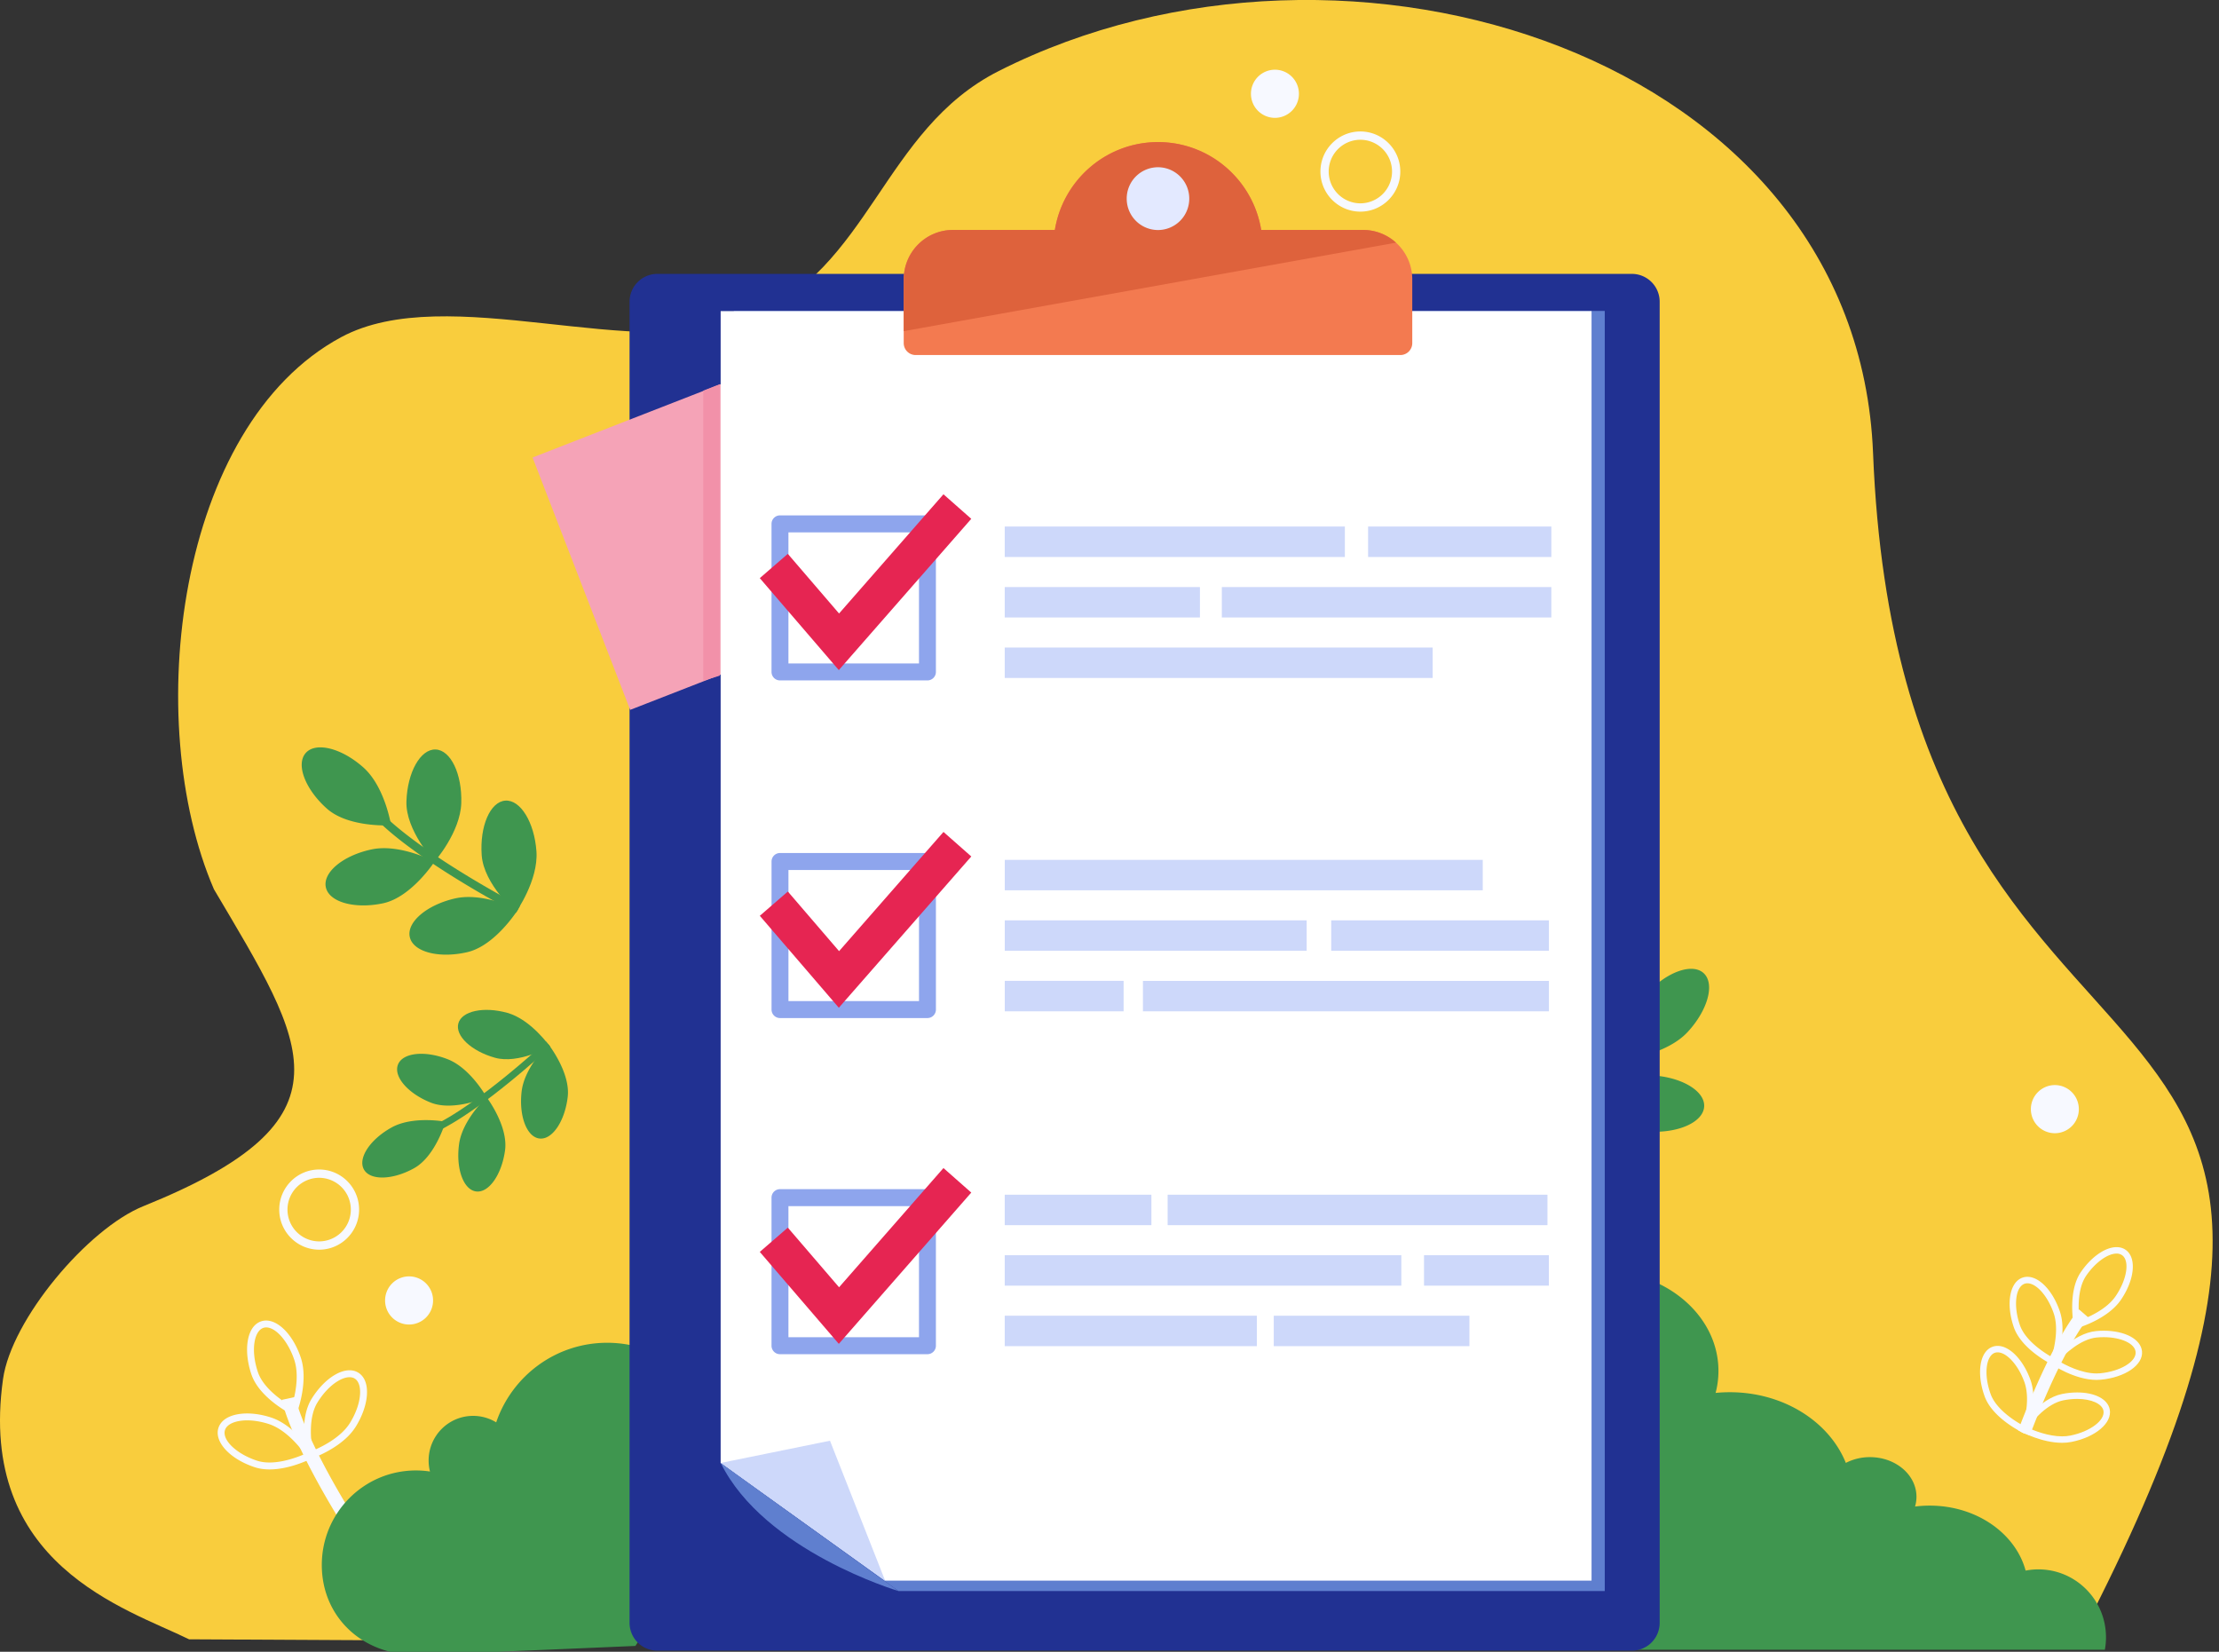 <svg width="219" height="163" fill="none" xmlns="http://www.w3.org/2000/svg"><rect width="100%" height="100%" fill="#333333" stroke="none"/><g clip-path="url(#a)"><path d="M18.66 161.771c-6.174-3.036-20.933-7.317-18.362-25.676.824-5.887 8.356-14.847 13.85-17.066 21.2-8.557 16.144-15.749 6.965-31.276-7.137-16.55-3.703-45.733 12.552-54.478 10.499-5.649 29.302 2.618 40.334-1.888 11.903-4.863 13.093-18.579 24.572-24.38 34.436-17.404 84.721-1.502 86.286 37.695 2.854 71.461 58.663 44.185 19.812 118.041l-186.009-.972Z" fill="#F9CD3D"/><path d="m29.17 139.765-.334-.166c-.133-.065-3.236-1.625-4.028-3.981-.384-1.139-.512-2.294-.362-3.252.16-1.037.63-1.736 1.322-1.971 1.367-.463 3.087 1.106 3.916 3.571.787 2.339-.332 5.324-.38 5.449l-.134.35Zm-3.495-8.538c-.274.246-.47.678-.558 1.243-.133.852-.014 1.892.335 2.928.557 1.659 2.537 2.938 3.341 3.401.263-.845.803-2.963.247-4.617l.322-.108-.322.108c-.684-2.032-2.083-3.471-3.055-3.142a.928.928 0 0 0-.31.187Zm5.405 12.53-.333.17c-.13.068-3.23 1.637-5.587.868-2.465-.804-4.046-2.513-3.6-3.89.225-.697.917-1.176 1.947-1.35.953-.161 2.105-.045 3.243.327 2.34.764 4.056 3.446 4.129 3.56l.2.315Zm-8.595-3.054a.945.945 0 0 0-.278.412c-.317.98 1.132 2.368 3.165 3.031 1.657.541 3.862-.29 4.712-.662-.519-.715-1.888-2.415-3.542-2.954-1.037-.338-2.074-.446-2.92-.304-.494.084-.886.251-1.137.477Z" fill="#F7F9FF"/><path d="M34.08 141.991c-1.422 1.281-3.278 1.923-3.377 1.957l-.354.12-.086-.364c-.034-.143-.818-3.538.485-5.654.629-1.022 1.433-1.859 2.263-2.354.898-.536 1.735-.62 2.355-.235.62.384.92 1.172.845 2.219-.07.967-.456 2.063-1.085 3.085a5.698 5.698 0 0 1-1.045 1.226Zm-3.231 1.17c.815-.336 2.785-1.27 3.698-2.755.573-.931.923-1.917.985-2.777.056-.768-.135-1.349-.524-1.589-.388-.242-.99-.153-1.65.24-.738.441-1.46 1.196-2.032 2.127-.918 1.491-.636 3.837-.477 4.754Z" fill="#F7F9FF"/><path d="m35.303 150.329-.801.507-.019-.019a1.875 1.875 0 0 1-.082.039l-.273.129-.16-.257c-.392-.632-.761-1.239-1.097-1.802-4.193-7.044-4.939-10.319-4.968-10.454l-.073-.334 1.316-.286.069.335c.018.077.791 3.33 4.93 10.252.317.531.647 1.071.979 1.606l.18.284Z" fill="#F7F9FF"/><path d="M71.5 144.128c0-6.417-5.183-11.62-11.576-11.62-5.08 0-9.395 3.284-10.953 7.854a4.357 4.357 0 0 0-2.28-.64c-2.423 0-4.389 1.973-4.389 4.406 0 .374.047.737.134 1.084a9.306 9.306 0 0 0-1.385-.104c-5.131 0-9.291 4.177-9.291 9.327 0 5.151 4.028 8.852 9.16 8.852 2.156 0 21.791-.863 21.791-.863s8.788-13.308 8.788-18.296Zm136.347 17.443c0 .421-.038.832-.113 1.232h-60.472l3.816-19.592c-2.829-1.802-4.66-4.681-4.66-7.924 0-5.458 5.19-9.885 11.591-9.885 6.4 0 11.59 4.426 11.59 9.885 0 .746-.097 1.471-.281 2.169.46-.046.928-.069 1.401-.069 5.311 0 9.822 2.918 11.452 6.976a5.164 5.164 0 0 1 2.382-.569c2.535 0 4.589 1.752 4.589 3.913 0 .333-.049.655-.141.963.473-.061.956-.092 1.45-.092 4.61 0 8.47 2.738 9.464 6.412.407-.078.826-.12 1.256-.12 3.686.001 6.676 3.001 6.676 6.701Zm-41.284-59.735c-1.994 2.157-5.886 2.674-5.886 2.674s-.166-4.299 1.828-6.456c1.995-2.157 4.52-3.058 5.64-2.014 1.121 1.044.413 3.639-1.582 5.796Zm-8.259.653c.533 2.894-1.376 6.337-1.376 6.337s-3.535-2.432-4.068-5.326c-.533-2.894.254-5.466 1.757-5.745 1.503-.278 3.154 1.84 3.687 4.734Zm-5.98 13.787c-.194.473-.354.788-.395.869a.076.076 0 0 1-.011.019l-.001.001-.002-.002-.013-.007a9.874 9.874 0 0 1-.321-.23c-.905-.669-3.352-2.668-3.831-5.008-.586-2.883.152-5.47 1.649-5.777 1.497-.307 3.188 1.781 3.776 4.662.262 1.29.038 2.701-.291 3.865a13.935 13.935 0 0 1-.56 1.608Zm10.409-4.605c-2.926-.166-5.805-2.844-5.805-2.844s3.191-2.87 6.117-2.705c2.927.165 5.23 1.542 5.144 3.074-.087 1.533-2.529 2.641-5.456 2.475Z" fill="#3F964F"/><path d="M157.718 119.169c-2.927.141-6.07-2.221-6.07-2.221s2.876-3.189 5.803-3.331c2.928-.141 5.361.987 5.435 2.519.074 1.533-2.24 2.891-5.168 3.033Z" fill="#3F964F"/><path d="M161.744 103.785c-.033.029-3.142 2.782-8.301 11.558a140.23 140.23 0 0 0-1.167 2.027l-.043-.024-.315-.18.001-.001-.003-.001-.012-.007a8.468 8.468 0 0 1-.322-.23c.448-.795.883-1.546 1.303-2.258 5.143-8.711 8.185-11.39 8.323-11.509l.536.625ZM35.856 75.728c2.147 1.908 2.74 5.716 2.74 5.716s-4.184.262-6.331-1.646c-2.147-1.908-3.083-4.366-2.092-5.49.992-1.125 3.536-.489 5.683 1.42Zm.827 8.092c2.807-.59 6.205 1.206 6.205 1.206s-2.288 3.526-5.095 4.115c-2.807.59-5.33-.123-5.637-1.592-.307-1.47 1.72-3.138 4.527-3.729Zm13.568 5.552c.464.18.775.33.855.369l.02.01-.002.002-.006.012c-.026.04-.1.153-.217.321-.631.903-2.522 3.353-4.79 3.877-2.796.643-5.333-.023-5.666-1.486-.335-1.464 1.66-3.172 4.454-3.815 1.251-.287 2.63-.1 3.772.197.615.158 1.16.348 1.58.513Z" fill="#3F964F"/><path d="M45.524 79.26c-.094 2.878-2.636 5.766-2.636 5.766s-2.87-3.066-2.776-5.944c.094-2.877 1.382-5.169 2.876-5.12 1.495.05 2.63 2.421 2.536 5.299Zm7.42 4.751c.205 2.872-2.024 6.01-2.024 6.01s-3.173-2.749-3.379-5.62c-.205-2.871.838-5.285 2.33-5.393 1.491-.108 2.867 2.133 3.073 5.004Z" fill="#3F964F"/><path d="M37.866 80.414c.028.032 2.782 3.021 11.45 7.884.635.356 1.302.723 2.002 1.099l-.022.042-.168.313-.001.002-.007.012c-.025.04-.1.153-.216.321-.785-.422-1.528-.83-2.231-1.227-8.605-4.848-11.285-7.774-11.404-7.906l.597-.54Zm.787 30.845c2.123-1.175 5.313-.566 5.313-.566s-.98 3.418-3.104 4.592c-2.123 1.175-4.34 1.225-4.949.114-.611-1.114.616-2.967 2.74-4.14Zm6.655 1.638c.33-2.411 2.719-4.618 2.719-4.618s2.147 2.83 1.817 5.241c-.33 2.411-1.611 4.226-2.864 4.053-1.253-.171-2-2.266-1.672-4.676Zm8.257-9.268a10.065 10.065 0 0 1 .549-.591v-.001s.002.001.002.003l.008.009c.023.031.093.123.193.264.537.761 1.942 2.968 1.713 4.93-.284 2.417-1.533 4.256-2.788 4.108-1.256-.149-2.044-2.229-1.76-4.644.127-1.082.667-2.132 1.227-2.96.3-.448.607-.83.856-1.118Zm-9.365.905c2.256.893 3.825 3.746 3.825 3.746s-3.247 1.423-5.503.53c-2.256-.892-3.709-2.572-3.244-3.754.463-1.181 2.668-1.414 4.923-.522Z" fill="#3F964F"/><path d="M50.078 99.953c2.335.652 4.193 3.325 4.193 3.325s-3.083 1.756-5.419 1.104c-2.335-.652-3.954-2.171-3.616-3.394.338-1.223 2.507-1.686 4.842-1.035Z" fill="#3F964F"/><path d="M42.94 110.983c.033-.013 3.186-1.365 9.506-6.912.463-.407.943-.836 1.44-1.288l.027.03.2.223v.001l.002.002.008.009c.024.031.093.123.193.264-.558.508-1.094.985-1.607 1.434-6.29 5.5-9.372 6.811-9.51 6.869l-.26-.632Z" fill="#3F964F"/><path d="m204.728 131.136-.065-.343c-.025-.136-.608-3.334.697-5.25 1.024-1.503 2.41-2.473 3.53-2.473.337 0 .636.088.888.261 1.11.763.911 2.931-.455 4.935-1.296 1.901-4.141 2.739-4.261 2.773l-.334.097Zm4.162-7.43c-.889 0-2.125.903-3.006 2.196-.918 1.348-.758 3.547-.65 4.41.775-.278 2.651-1.062 3.567-2.406 1.126-1.652 1.411-3.506.62-4.049a.92.92 0 0 0-.531-.151Zm-6.054 11.099-.313-.153c-.123-.06-3.028-1.5-3.779-3.695-.786-2.296-.404-4.439.869-4.878a1.45 1.45 0 0 1 .474-.079c1.201 0 2.516 1.394 3.199 3.39.745 2.178-.283 4.97-.328 5.088l-.122.327Zm-2.749-8.167a.827.827 0 0 0-.268.044c-.905.312-1.124 2.175-.475 4.069.528 1.545 2.382 2.728 3.135 3.156.241-.789.734-2.768.207-4.308-.578-1.689-1.695-2.961-2.599-2.961Zm.026 14.86-.442-.073-.03-.042a7.202 7.202 0 0 1-.214-.11c-.855-.455-2.912-1.704-3.556-3.475-.383-1.054-.529-2.129-.412-3.026.128-.971.55-1.635 1.19-1.868.158-.058.327-.088.501-.088 1.191 0 2.521 1.369 3.233 3.328.305.839.382 1.869.228 3.06a11.12 11.12 0 0 1-.45 2.006l-.048.288Zm-2.963-8.044c-.1 0-.195.017-.284.049-.4.146-.683.639-.778 1.353-.104.798.03 1.765.378 2.725.567 1.555 2.514 2.726 3.196 3.096a10.334 10.334 0 0 0 .32-1.552c.14-1.091.074-2.019-.195-2.761-.603-1.659-1.737-2.91-2.637-2.91Z" fill="#F7F9FF"/><path d="M206.919 136.172c-2.163 0-4.346-1.48-4.438-1.543l-.288-.198.222-.268c.088-.107 2.169-2.598 4.471-2.811.244-.022.488-.034.729-.034 2.12 0 3.677.838 3.787 2.038.124 1.346-1.667 2.574-4.075 2.797-.132.013-.27.019-.408.019Zm-3.772-1.875c.657.391 2.253 1.238 3.772 1.238.119 0 .237-.005.35-.016 1.985-.183 3.589-1.148 3.502-2.105-.077-.832-1.433-1.459-3.156-1.459-.22 0-.446.011-.67.031-1.623.15-3.206 1.678-3.798 2.311Zm.366 8.082c-1.988 0-3.954-1.053-4.036-1.098l-.307-.166.193-.291c.076-.115 1.887-2.811 4.155-3.264.501-.099 1-.15 1.483-.15 1.752 0 3.014.656 3.215 1.671.262 1.325-1.39 2.735-3.763 3.208-.292.06-.609.09-.94.09Zm-3.408-1.498c.622.288 2.034.861 3.408.861.289 0 .564-.026.818-.076 1.956-.39 3.451-1.517 3.264-2.461-.135-.681-1.202-1.158-2.593-1.158-.442 0-.899.047-1.36.139-1.599.319-3.015 2.004-3.537 2.695Z" fill="#F7F9FF"/><path d="m200.325 141.656-.827-.317.004-.025-.074-.038-.248-.133.101-.264c.248-.648.492-1.264.723-1.833 2.878-7.088 4.893-9.487 4.978-9.585l.207-.242.951.824-.211.241c-.018.022-2.01 2.415-4.848 9.442a92.534 92.534 0 0 0-.642 1.634l-.114.296ZM134.259 20.884c-2.173 0-3.941-1.775-3.941-3.956s1.768-3.955 3.941-3.955 3.941 1.775 3.941 3.955c0 2.181-1.768 3.956-3.941 3.956Zm0-7.093a3.136 3.136 0 0 0-3.126 3.137 3.136 3.136 0 0 0 3.126 3.138 3.136 3.136 0 0 0 3.126-3.137 3.136 3.136 0 0 0-3.126-3.138ZM31.5 123.322c-2.174 0-3.941-1.775-3.941-3.956 0-2.182 1.768-3.956 3.94-3.956 2.174 0 3.94 1.775 3.94 3.956s-1.767 3.956-3.94 3.956Zm0-7.094a3.135 3.135 0 0 0-3.127 3.138 3.135 3.135 0 0 0 3.126 3.138 3.135 3.135 0 0 0 3.126-3.138 3.135 3.135 0 0 0-3.126-3.138Zm11.239 12.167a2.37 2.37 0 0 0-2.304-2.437 2.37 2.37 0 0 0-2.428 2.312 2.371 2.371 0 0 0 2.304 2.437 2.37 2.37 0 0 0 2.428-2.312ZM128.194 9.254a2.371 2.371 0 0 1-2.367 2.376 2.37 2.37 0 0 1-2.366-2.376 2.371 2.371 0 0 1 2.366-2.375 2.371 2.371 0 0 1 2.367 2.375Zm76.972 100.2a2.37 2.37 0 0 1-2.366 2.375 2.37 2.37 0 0 1-2.366-2.375 2.371 2.371 0 0 1 2.366-2.376 2.372 2.372 0 0 1 2.366 2.376Z" fill="#F7F9FF"/><path d="M161.056 162.892h-96.18a2.748 2.748 0 0 1-2.743-2.753V29.78a2.748 2.748 0 0 1 2.742-2.753h96.181a2.747 2.747 0 0 1 2.742 2.753v130.36a2.746 2.746 0 0 1-2.742 2.752Z" fill="#213192"/><path d="M78.766 34.93 52.56 45.147l9.634 24.905 26.208-10.216-9.635-24.906Z" fill="#F5A3B7"/><path d="M69.408 38.553v28.619l1.63-.498V37.912l-1.63.641Z" fill="#F291A9"/><path d="M158.378 157.011h-69.7l-16.252-11.709V30.686h85.952V157.01Z" fill="#5F7FCF"/><path d="M157.075 155.982H87.374L71.123 144.37V30.7h85.952v125.282Z" fill="#fff"/><path d="m87.375 156.029-16.244-11.661 10.783-2.194 5.461 13.855Z" fill="#CDD8FA"/><path d="m71.13 144.369 17.548 12.641s-13.256-3.931-17.547-12.641Z" fill="#5F7FCF"/><path d="M139.381 27.57v6.288c0 .65-.525 1.178-1.174 1.178H90.366a1.176 1.176 0 0 1-1.175-1.178V27.57c0-2.694 2.176-4.879 4.86-4.879h40.47c1.251 0 2.393.475 3.254 1.255a4.876 4.876 0 0 1 1.606 3.624Z" fill="#F37A50"/><path d="M124.608 24.378h-20.639c0-.575.046-1.137.136-1.687.802-4.919 5.056-8.671 10.184-8.671 5.125 0 9.38 3.752 10.182 8.67.09.551.137 1.113.137 1.688Z" fill="#F37A50"/><path d="m137.777 23.948-48.584 8.731v-5.108c0-2.694 2.176-4.878 4.86-4.878h10.053c.802-4.92 5.056-8.672 10.183-8.672 5.126 0 9.381 3.753 10.183 8.672h10.053a4.821 4.821 0 0 1 3.252 1.255Z" fill="#DE623C"/><path d="M117.371 19.602a3.091 3.091 0 0 1-3.086 3.098 3.092 3.092 0 0 1-3.086-3.098 3.092 3.092 0 0 1 3.086-3.098 3.091 3.091 0 0 1 3.086 3.098Z" fill="#E3E9FF"/><path d="M91.533 67.145H76.979a.836.836 0 0 1-.835-.837V51.697c0-.463.374-.838.835-.838h14.555c.46 0 .834.375.834.838v14.61a.837.837 0 0 1-.835.838Zm-13.72-1.675h12.885V52.534H77.813V65.47Z" fill="#8EA5ED"/><path d="m82.785 66.126-7.799-9.074 2.767-2.396 5.057 5.885 10.303-11.764 2.745 2.422-13.073 14.927Z" fill="#E62552"/><path d="M132.73 51.96H99.16v3.004h33.57v-3.003Zm20.376 0h-18.085v3.004h18.085v-3.003Zm-34.682 5.97H99.16v3.003h19.264V57.93Zm22.97 5.972H99.16v3.003h42.234v-3.003Zm11.711-5.972h-32.519v3.003h32.519V57.93Z" fill="#CDD8FA"/><path d="M91.535 100.464H76.98a.836.836 0 0 1-.834-.838v-14.61c0-.463.373-.838.834-.838h14.555c.46 0 .834.375.834.837v14.611a.837.837 0 0 1-.835.838Zm-13.72-1.675H90.7V85.853H77.815v12.936Z" fill="#8EA5ED"/><path d="m82.787 99.447-7.799-9.074 2.767-2.396 5.057 5.885 10.303-11.764 2.745 2.421-13.073 14.928Z" fill="#E62552"/><path d="M146.338 84.856H99.164v3.003h47.174v-3.003Zm-17.378 5.968H99.164v3.004h29.796v-3.004Zm-18.067 5.971H99.164v3.003h11.729v-3.003Zm41.975.002h-40.069V99.8h40.069v-3.003Zm0-5.973h-21.485v3.004h21.485v-3.004Z" fill="#CDD8FA"/><path d="M91.533 133.635H76.979a.835.835 0 0 1-.835-.837v-14.611c0-.462.374-.837.835-.837h14.555c.46 0 .834.375.834.837v14.611a.837.837 0 0 1-.835.837Zm-13.72-1.675h12.885v-12.935H77.813v12.935Z" fill="#8EA5ED"/><path d="m82.785 132.615-7.799-9.074 2.767-2.396 5.057 5.886 10.303-11.765 2.745 2.421-13.073 14.928Z" fill="#E62552"/><path d="M113.635 117.898H99.16v3.004h14.475v-3.004Zm39.09 0h-37.489v3.004h37.489v-3.004Zm-14.426 5.969H99.16v3.004h39.14v-3.004Zm-14.254 5.971H99.16v3.003h24.885v-3.003Zm20.977.002h-19.311v3.003h19.311v-3.003Zm7.842-5.973h-12.323v3.004h12.323v-3.004Z" fill="#CDD8FA"/></g><defs><clipPath id="a"><path fill="#fff" d="M0 0h219v163H0z"/></clipPath></defs></svg>
